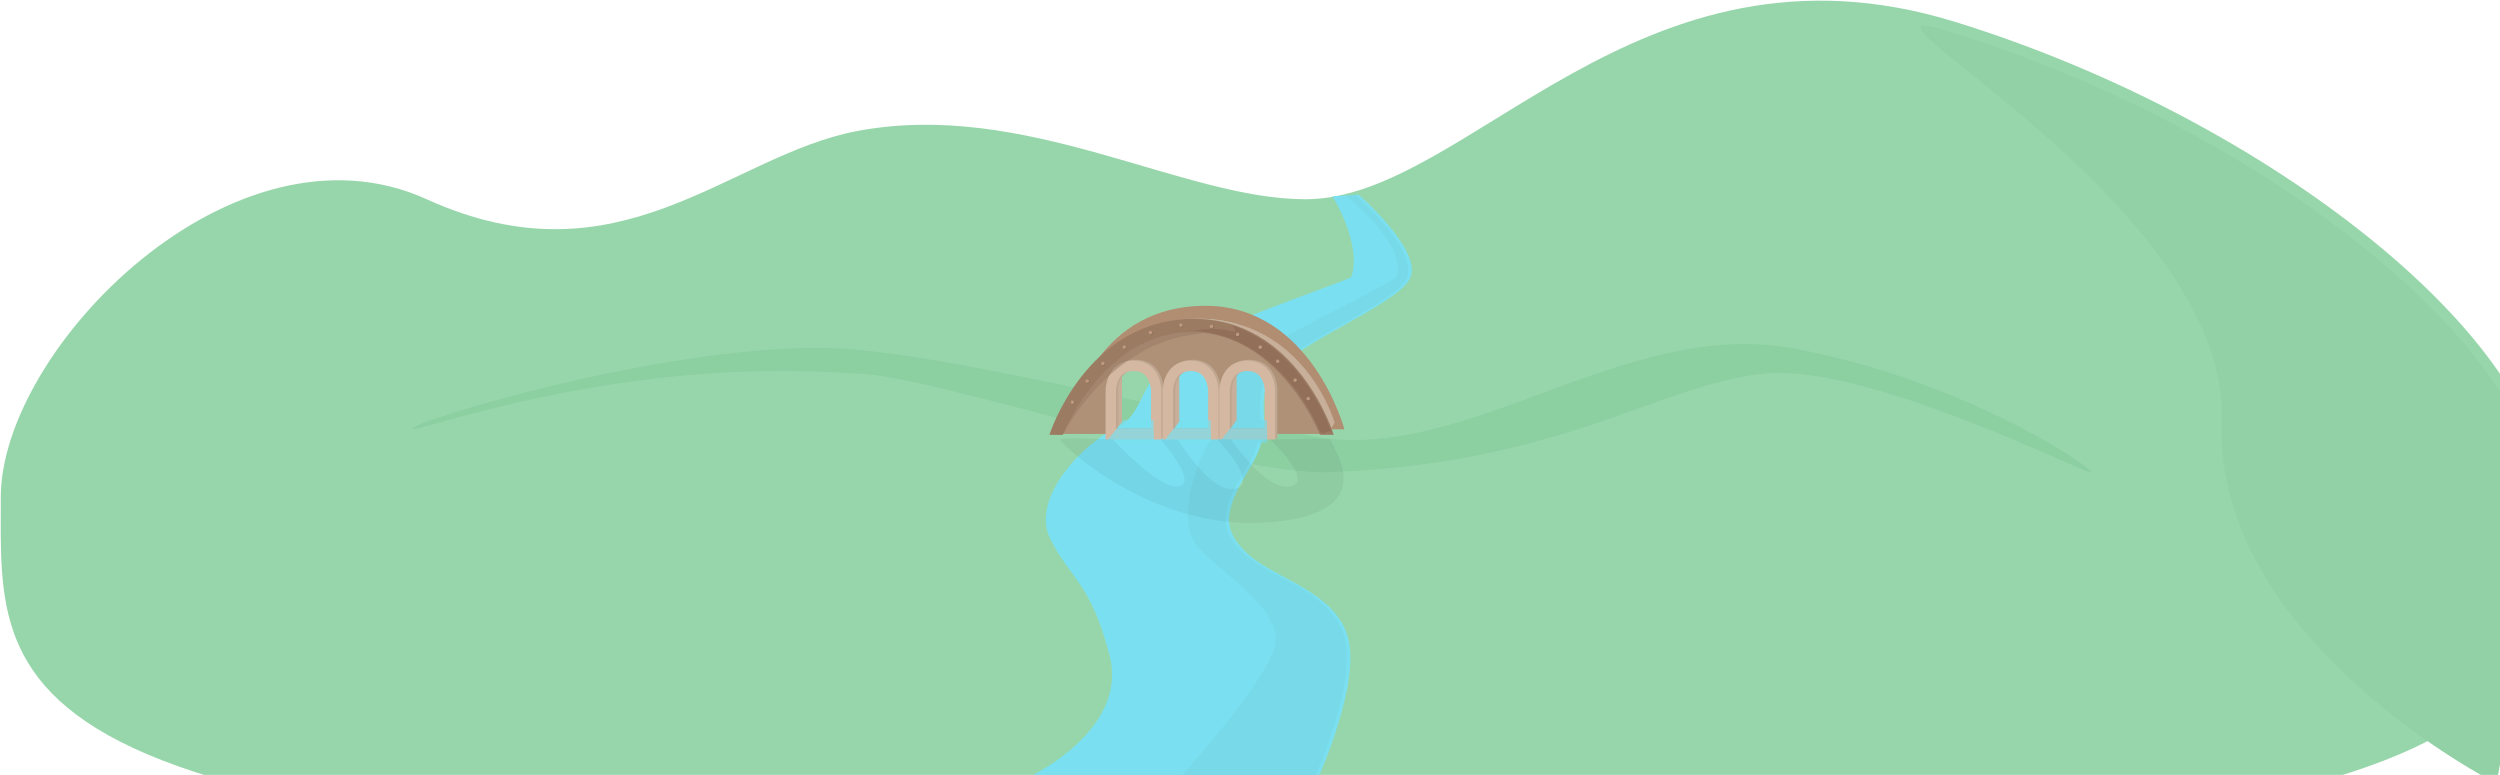 <?xml version="1.0" encoding="UTF-8" standalone="no"?>
<svg width="1439px" height="446px" viewBox="0 0 1439 446" version="1.1" xmlns="http://www.w3.org/2000/svg" xmlns:xlink="http://www.w3.org/1999/xlink" xmlns:sketch="http://www.bohemiancoding.com/sketch/ns">
    <!-- Generator: Sketch 3.2.2 (9983) - http://www.bohemiancoding.com/sketch -->
    <title>City</title>
    <desc>Created with Sketch.</desc>
    <defs></defs>
    <g id="Page-1" stroke="none" stroke-width="1" fill="none" fill-rule="evenodd" sketch:type="MSPage">
        <g id="Artboard-4" sketch:type="MSArtboardGroup" transform="translate(-1, -454)">
            <g id="City" sketch:type="MSLayerGroup" transform="translate(1, 454)">
                <path d="M732.958,495.586 C1484.219,495.586 1465.458,401.825 1465.458,286.166 C1465.458,197.245 1308.626,69.227 1125.356,12.591 C942.086,-44.046 844.983,114.692 751.458,114.692 C680.345,114.692 590.102,56.999 493.243,75.45 C419.297,89.536 357.043,165.341 245.618,114.692 C134.192,64.043 0.458,200.936 0.458,286.166 C0.458,401.825 -18.304,495.586 732.958,495.586 Z" id="Oval-1644" fill="#97D6AA" sketch:type="MSShapeGroup"></path>
                <path d="M1278.719,242.008 C1273.965,368.555 1437,451 1437,451 C1437,451 1462.5,312.365 1462.5,291.817 C1462.5,202.897 1305.668,74.879 1122.398,18.242 C1040.121,-7.184 1283.472,115.461 1278.719,242.008 Z" id="Oval-1648" fill="#92D1A6" sketch:type="MSShapeGroup"></path>
                <path d="M492.279,215.02 C535.311,215.02 705.836,274.154 765.852,271.781 C900.035,266.477 955.514,221.04 1015.617,215.02 C1075.721,209.001 1203.543,274.533 1203.543,271.781 C1203.543,267.897 1125.961,217.227 1030.809,200.333 C935.656,183.438 844.695,265.923 758.664,251.574 C672.633,237.225 537.792,201.177 474.643,200.333 C378.443,199.046 237.055,242.854 237.055,246.855 C237.055,250.283 355.273,204.527 492.279,215.02 Z" id="Oval-1645" fill="#8CCFA1" sketch:type="MSShapeGroup"></path>
                <path d="M638.715,377.445 C627.87,335.473 616.508,333.895 604.645,310.43 C592.781,286.965 623.272,255.117 643.578,245.59 C655.759,239.875 656.764,224.348 667.973,211.695 C675.449,203.256 686.629,197.378 696.367,192.273 C720.707,179.516 777.216,161.113 777.842,159.246 C784.16,140.423 767,113 767,113 L782,112 C782,112 817.73,143.059 812.025,159.315 C806.32,175.572 736.418,200.832 729.691,219.645 C722.965,238.457 734.366,245.09 719,270.07 C703.634,295.051 703.634,305.793 719,319.516 C734.366,333.238 769.108,340.814 776,367.301 C782.892,393.787 759.465,446 759.465,446 L594.625,446 C594.625,446 649.56,419.418 638.715,377.445 Z" id="Rectangle-904" fill="#7AE0F1" sketch:type="MSShapeGroup"></path>
                <path d="M732.996,374.812 C742.367,351.16 698.555,327.801 688.066,312.938 C677.578,298.074 688.152,264.492 699.117,249.438 C710.082,234.383 702.764,224.348 713.973,211.695 C721.449,203.256 732.629,197.378 742.367,192.273 C766.707,179.516 803.216,161.113 803.842,159.246 C810.16,140.423 775,113 775,113 L780,112 C780,112 815.73,143.059 810.025,159.315 C804.32,175.572 734.418,200.832 727.691,219.645 C720.965,238.457 732.366,245.09 717,270.07 C701.634,295.051 701.634,305.793 717,319.516 C732.366,333.238 767.108,340.814 774,367.301 C780.892,393.787 757.465,446 757.465,446 L680.625,446 C680.625,446 723.625,398.465 732.996,374.812 Z" id="Rectangle-905" fill="#78D9E8" sketch:type="MSShapeGroup"></path>
                <g id="Group" transform="translate(604, 176)" sketch:type="MSShapeGroup">
                    <path d="M14.268,58.287 C14.268,58.287 28.705,0.003 89.797,0.003 C150.89,0.003 169.845,71.137 169.845,71.137 L160.487,71.137 C160.487,71.137 141.346,7.765 89.797,7.765 C38.248,7.765 14.268,68.124 14.268,68.124 L14.268,58.287 Z" id="Rectangle-954" fill="#B18D72"></path>
                    <g id="Group-2" transform="translate(7.526, 7.352)">
                        <g id="Rectangle-918-+-Rectangle-914">
                            <path d="M124.144,58.819 L99.931,58.819 L94.966,66.711 L86.635,58.819 L67.69,58.819 L67.69,58.819 L67.269,58.819 L67.269,34.587 C67.269,34.587 67.269,20.814 79.21,20.814 C91.151,20.814 91.151,34.587 91.151,34.587 L91.151,58.819 L67.69,58.819 L62.353,66.711 L53.854,58.819 L34.77,58.819 L28.81,66.711 L5.143,58.819 C5.143,58.819 15.68,0.011 77.626,0.011 C139.573,0.011 156.698,59.902 156.698,59.902 L152.792,66.711 L148.289,66.711 L131.86,58.819 L124.144,58.819 L124.144,34.587 C124.144,34.587 124.144,20.814 112.203,20.814 C100.262,20.814 100.262,34.587 100.262,34.587 L100.262,58.819 L124.144,58.819 Z M34.276,34.587 C34.276,34.587 34.276,20.814 46.217,20.814 C58.158,20.814 58.158,34.587 58.158,34.587 L58.158,58.819 L34.276,58.819 L34.276,34.587 Z" id="Rectangle-918" fill="#C7AF9A"></path>
                            <path d="M0.125,66.425 C0.125,66.425 9.306,7.684 74.66,7.684 C140.014,7.684 148.259,66.425 148.259,66.425 L126.842,66.425 L22.477,66.425 L0.125,66.425 Z M29.259,42.193 C29.259,42.193 29.259,28.42 41.199,28.42 C53.14,28.42 53.14,42.193 53.14,42.193 L53.14,66.425 L29.259,66.425 L29.259,42.193 Z M62.251,42.193 C62.251,42.193 62.251,28.42 74.192,28.42 C86.133,28.42 86.133,42.193 86.133,42.193 L86.133,66.425 L62.251,66.425 L62.251,42.193 Z M95.244,42.193 C95.244,42.193 95.244,28.42 107.185,28.42 C119.126,28.42 119.126,42.193 119.126,42.193 L119.126,66.425 L95.244,66.425 L95.244,42.193 Z" id="Rectangle-914" fill="#AF9177"></path>
                        </g>
                        <path d="M29.093,40.978 C29.093,40.978 29.093,26.706 42.17,26.706 C55.246,26.706 55.246,40.978 55.246,40.978 L55.246,66.086 L29.093,66.086 L29.093,40.978 Z" id="Rectangle-920" stroke="#BEA691" stroke-width="6"></path>
                        <path d="M27.838,41.485 C27.838,41.485 27.838,27.213 40.915,27.213 C53.992,27.213 53.992,41.485 53.992,41.485 L53.992,66.593 L27.838,66.593 L27.838,41.485 Z" id="Rectangle-919" stroke="#D4B8A1" stroke-width="6"></path>
                        <path d="M61.958,40.978 C61.958,40.978 61.958,26.706 75.035,26.706 C88.111,26.706 88.111,40.978 88.111,40.978 L88.111,66.086 L61.958,66.086 L61.958,40.978 Z" id="Rectangle-922" stroke="#BEA691" stroke-width="6"></path>
                        <path d="M60.703,41.485 C60.703,41.485 60.703,27.213 73.78,27.213 C86.857,27.213 86.857,41.485 86.857,41.485 L86.857,66.593 L60.703,66.593 L60.703,41.485 Z" id="Rectangle-921" stroke="#D4B8A1" stroke-width="6"></path>
                        <path d="M94.572,40.978 C94.572,40.978 94.572,26.706 107.649,26.706 C120.726,26.706 120.726,40.978 120.726,40.978 L120.726,66.086 L94.572,66.086 L94.572,40.978 Z" id="Rectangle-924" stroke="#BEA691" stroke-width="6"></path>
                        <path d="M93.318,41.485 C93.318,41.485 93.318,27.213 106.394,27.213 C119.471,27.213 119.471,41.485 119.471,41.485 L119.471,66.593 L93.318,66.593 L93.318,41.485 Z" id="Rectangle-923" stroke="#D4B8A1" stroke-width="6"></path>
                    </g>
                    <path d="M1.791,74.284 C1.791,74.284 22.47,7.534 83.542,7.534 C95.032,10.511 126.812,9.647 79.925,17.052 C33.039,24.457 7.652,74.284 7.652,74.284 L1.791,74.284 Z" id="Rectangle-948" opacity="0.485" fill="#967863"></path>
                    <path d="M0.035,74.284 C0.035,74.284 20.771,8.609 81.786,7.534 C142.802,6.458 163.714,74.284 163.714,74.284 L155.795,74.284 C155.795,74.284 132.298,15.139 81.786,15.139 C31.275,15.139 7.777,74.284 7.777,74.284 L0.035,74.284 Z" id="Rectangle-949" fill="#9C7B63"></path>
                    <g id="Oval-1647-+-Oval-1658" transform="translate(12.293, 54.509)">
                        <ellipse id="Oval-1647" fill="#7B6656" cx="1.254" cy="1.268" rx="1.004" ry="1.014"></ellipse>
                        <ellipse id="Oval-1646" fill="#BF997E" cx="1.004" cy="1.014" rx="1.004" ry="1.014"></ellipse>
                    </g>
                    <g id="Oval-1647-+-Oval-1659" transform="translate(20.823, 42.339)">
                        <ellipse id="Oval-1647" fill="#7B6656" cx="1.254" cy="1.268" rx="1.004" ry="1.014"></ellipse>
                        <ellipse id="Oval-1646" fill="#BF997E" cx="1.004" cy="1.014" rx="1.004" ry="1.014"></ellipse>
                    </g>
                    <g id="Oval-1647-+-Oval-1660" transform="translate(29.855, 32.198)">
                        <ellipse id="Oval-1647" fill="#7B6656" cx="1.254" cy="1.268" rx="1.004" ry="1.014"></ellipse>
                        <ellipse id="Oval-1646" fill="#BF997E" cx="1.004" cy="1.014" rx="1.004" ry="1.014"></ellipse>
                    </g>
                    <g id="Oval-1647-+-Oval-1661" transform="translate(42.148, 22.818)">
                        <ellipse id="Oval-1647" fill="#7B6656" cx="1.254" cy="1.268" rx="1.004" ry="1.014"></ellipse>
                        <ellipse id="Oval-1646" fill="#BF997E" cx="1.004" cy="1.014" rx="1.004" ry="1.014"></ellipse>
                    </g>
                    <g id="Oval-1647-+-Oval-1662" transform="translate(57.2, 14.451)">
                        <ellipse id="Oval-1647" fill="#7B6656" cx="1.254" cy="1.268" rx="1.004" ry="1.014"></ellipse>
                        <ellipse id="Oval-1646" fill="#BF997E" cx="1.004" cy="1.014" rx="1.004" ry="1.014"></ellipse>
                    </g>
                    <g id="Oval-1647-+-Oval-1663" transform="translate(74.762, 10.141)">
                        <ellipse id="Oval-1647" fill="#7B6656" cx="1.254" cy="1.268" rx="1.004" ry="1.014"></ellipse>
                        <ellipse id="Oval-1646" fill="#BF997E" cx="1.004" cy="1.014" rx="1.004" ry="1.014"></ellipse>
                    </g>
                    <path d="M103.715,14.43 C110.501,16.587 105.02,11.209 105.02,11.209 C147.304,25.558 162.563,73.27 162.563,73.27 C162.563,73.27 162.15,71.301 159.053,73.06 C155.956,74.819 154.706,70.232 154.706,70.232 C154.706,70.232 133.759,17.854 83.619,14.43 C83.619,13.923 96.928,12.273 103.715,14.43 Z" id="Rectangle-950" opacity="0.941" fill="#906F58"></path>
                    <g id="Oval-1647-+-Oval-1664" transform="translate(92.323, 10.902)">
                        <ellipse id="Oval-1647" fill="#7B6656" cx="1.254" cy="1.268" rx="1.004" ry="1.014"></ellipse>
                        <ellipse id="Oval-1646" fill="#BF997E" cx="1.004" cy="1.014" rx="1.004" ry="1.014"></ellipse>
                    </g>
                    <g id="Oval-1647-+-Oval-1665" transform="translate(107.376, 15.465)">
                        <ellipse id="Oval-1647" fill="#7B6656" cx="1.254" cy="1.268" rx="1.004" ry="1.014"></ellipse>
                        <ellipse id="Oval-1646" fill="#BF997E" cx="1.004" cy="1.014" rx="1.004" ry="1.014"></ellipse>
                    </g>
                    <g id="Oval-1647-+-Oval-1666" transform="translate(120.422, 22.818)">
                        <ellipse id="Oval-1647" fill="#7B6656" cx="1.254" cy="1.268" rx="1.004" ry="1.014"></ellipse>
                        <ellipse id="Oval-1646" fill="#BF997E" cx="1.004" cy="1.014" rx="1.004" ry="1.014"></ellipse>
                    </g>
                    <g id="Oval-1647-+-Oval-1667" transform="translate(130.457, 30.931)">
                        <ellipse id="Oval-1647" fill="#7B6656" cx="1.254" cy="1.268" rx="1.004" ry="1.014"></ellipse>
                        <ellipse id="Oval-1646" fill="#BF997E" cx="1.004" cy="1.014" rx="1.004" ry="1.014"></ellipse>
                    </g>
                    <g id="Oval-1647-+-Oval-1668" transform="translate(140.492, 41.832)">
                        <ellipse id="Oval-1647" fill="#7B6656" cx="1.254" cy="1.268" rx="1.004" ry="1.014"></ellipse>
                        <ellipse id="Oval-1646" fill="#BF997E" cx="1.004" cy="1.014" rx="1.004" ry="1.014"></ellipse>
                    </g>
                    <g id="Oval-1647-+-Oval-1669" transform="translate(148.018, 52.481)">
                        <ellipse id="Oval-1647" fill="#7B6656" cx="1.254" cy="1.268" rx="1.004" ry="1.014"></ellipse>
                        <ellipse id="Oval-1646" fill="#BF997E" cx="1.004" cy="1.014" rx="1.004" ry="1.014"></ellipse>
                    </g>
                    <path d="M42.649,65.918 L59.96,65.918 L60.211,78.848 L32.244,78.848 L42.649,65.918 Z" id="Rectangle-951" opacity="0.701" fill="#7AE0F0"></path>
                    <path d="M75.514,65.918 L92.825,65.918 L93.076,78.848 L65.109,78.848 L75.514,65.918 Z" id="Rectangle-952" opacity="0.701" fill="#7AE0F0"></path>
                    <path d="M107.878,65.918 L125.188,65.918 L125.439,78.848 L97.472,78.848 L107.878,65.918 Z" id="Rectangle-953" opacity="0.701" fill="#78D9E8"></path>
                </g>
                <path d="M730,300.697 C797.852,295.605 765.855,256.77 765.855,253 C765.855,252.05 731.191,253 731.191,253 C731.191,253 757.029,277.525 742.574,279.988 C728.119,282.451 709.264,253.501 708.627,253 C707.99,252.499 700.68,253 700.68,253 C700.68,253 728.168,281.451 708.361,281.451 C695.459,281.451 678,253 678,253 L668.078,253 C668.078,253 689.568,277.427 678.707,279.988 C667.846,282.55 640.715,253 640.715,253 C640.715,253 610.188,251.413 610.188,253 C610.188,255.028 662.148,305.789 730,300.697 Z" id="Oval-2129" fill-opacity="0.05" fill="#000000" sketch:type="MSShapeGroup"></path>
            </g>
        </g>
    </g>
</svg>